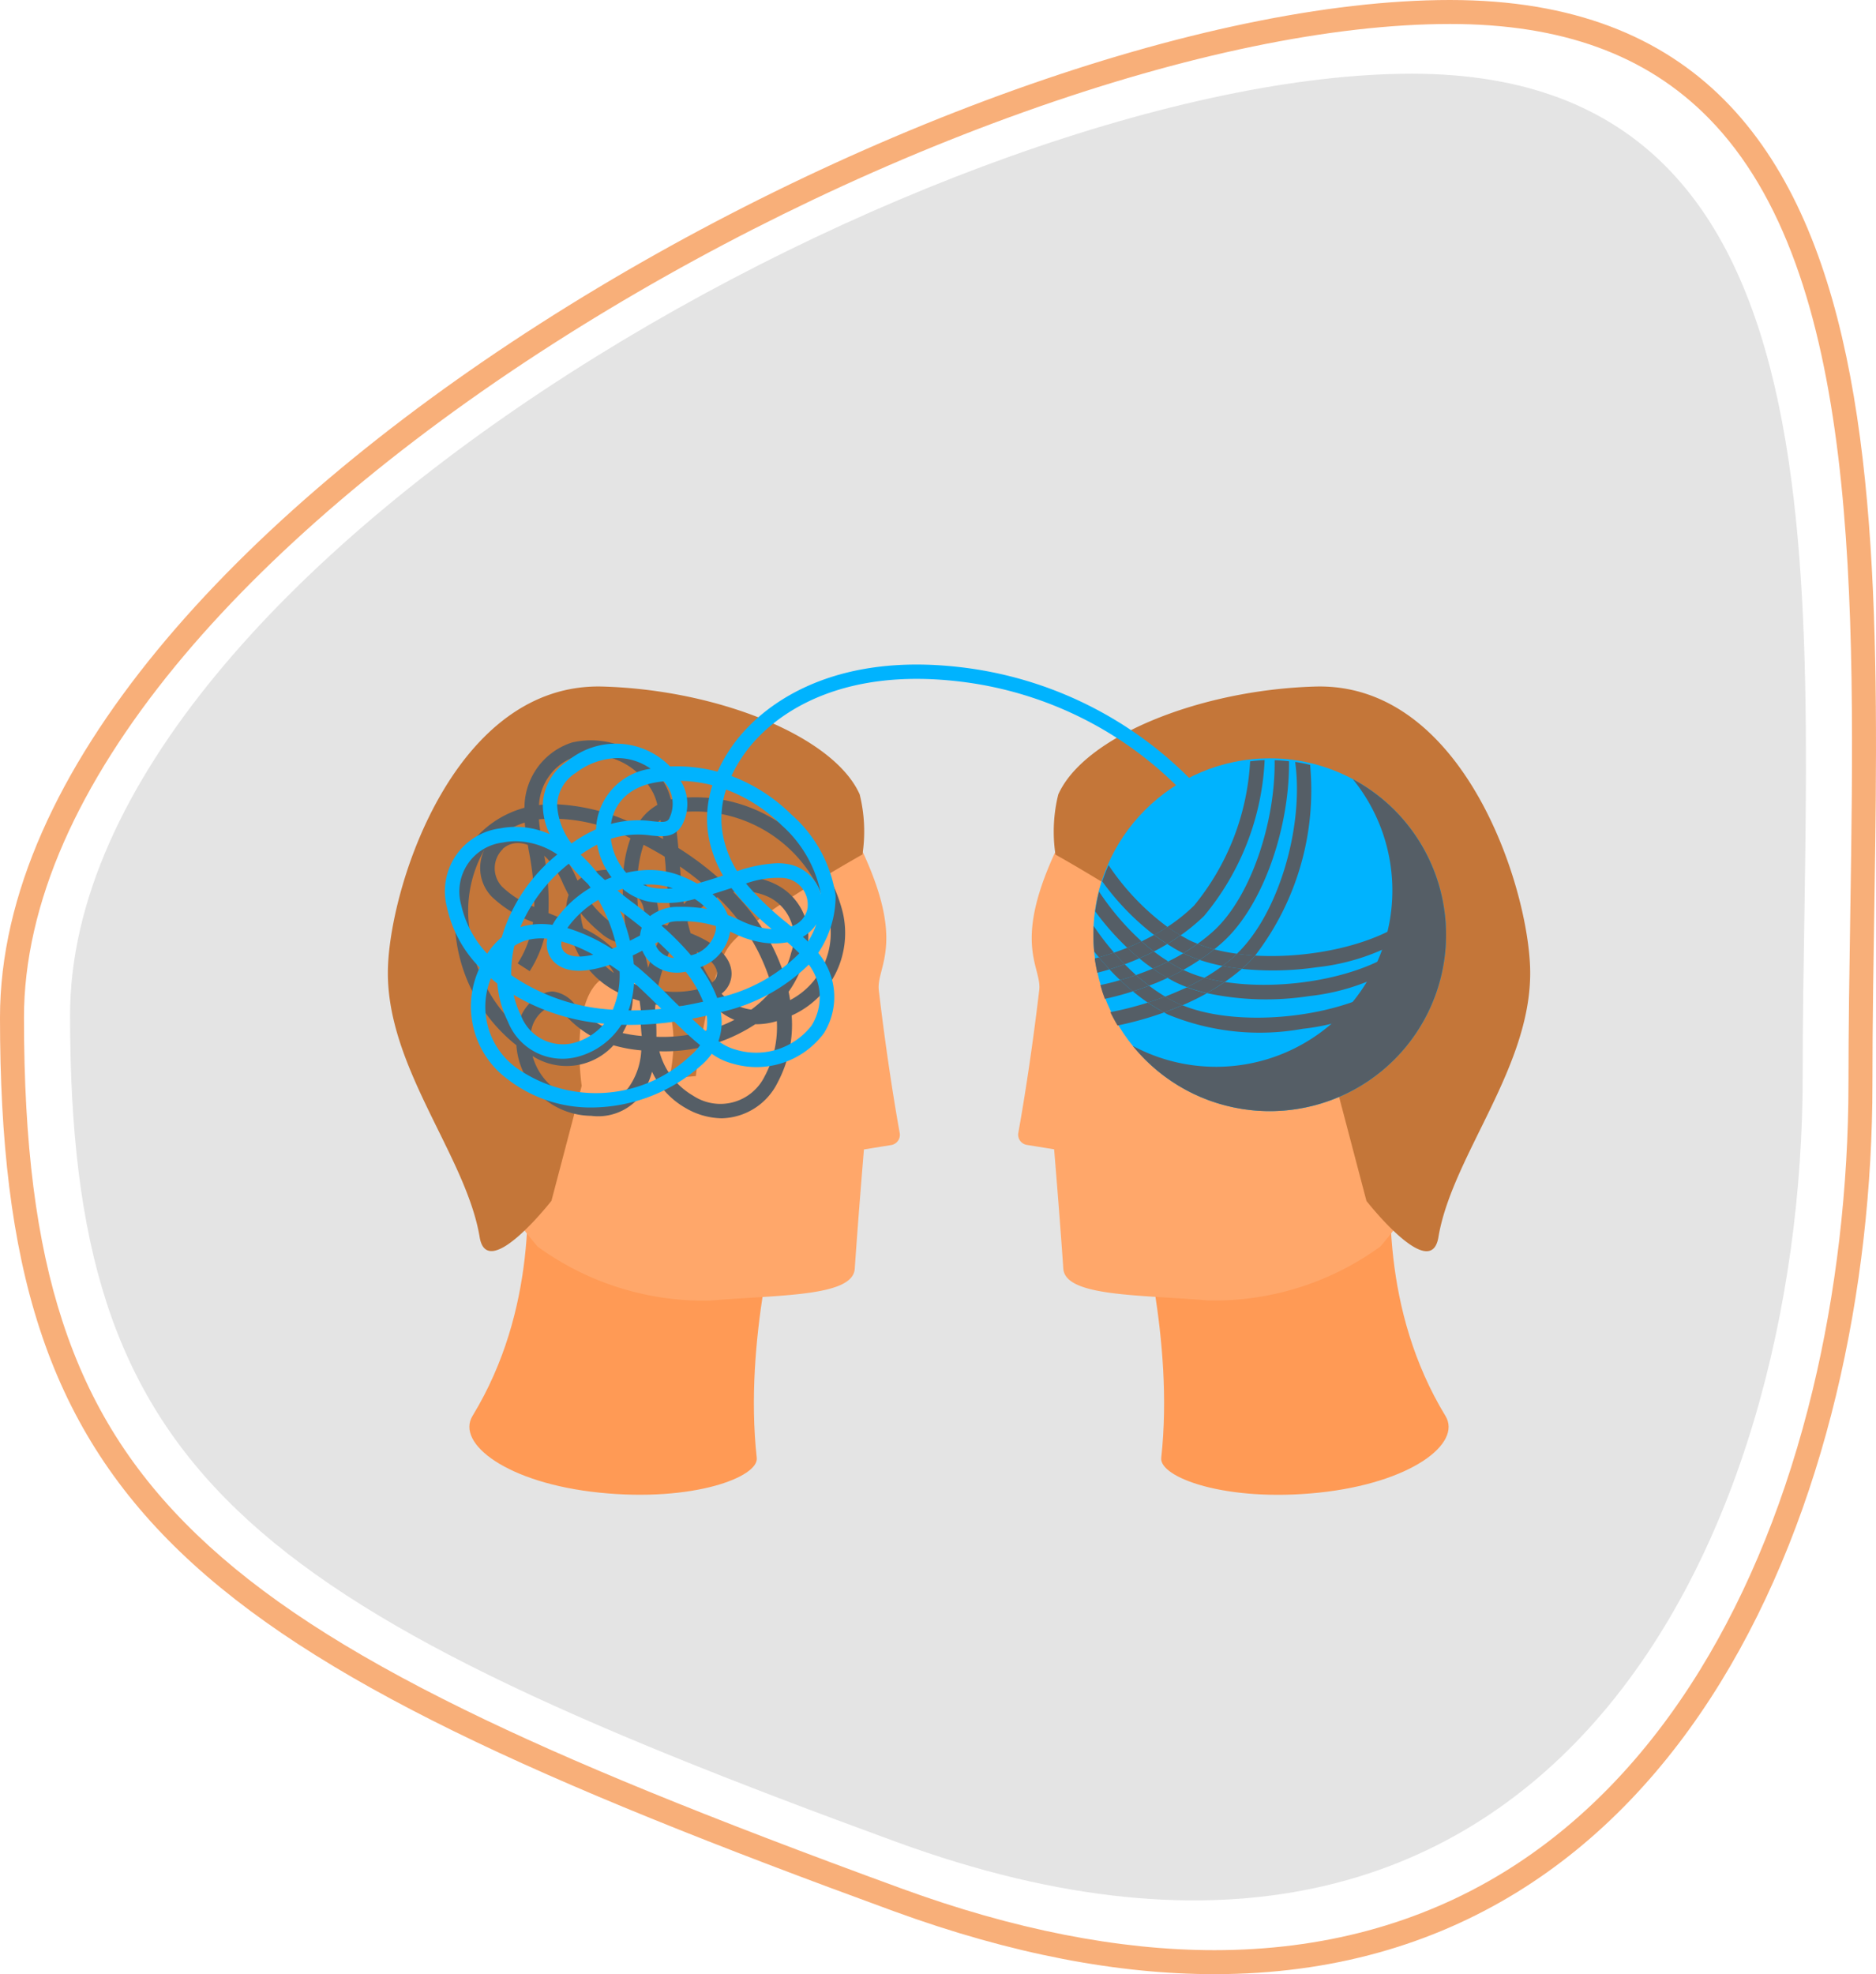 <svg xmlns="http://www.w3.org/2000/svg" width="78.24" height="82.314" viewBox="0 0 78.24 82.314">
  <g id="Group_178968" data-name="Group 178968" transform="translate(-653.24 -4348.194)">
    <path id="instilling-good-behavior-in-down-syndrome-children-800x533" d="M34.475,73.732C7.062,63.715,0,58.3,0,39.257S36.92,0,55.96,0s16.3,22.745,16.3,41.785S61.888,83.749,34.475,73.732Z" transform="translate(656.162 4351.268)" fill="#e4e4e4"/>
    <g id="instilling-good-behavior-in-down-syndrome-children-800x533-2" data-name="instilling-good-behavior-in-down-syndrome-children-800x533" transform="translate(653.24 4348.194)" fill="none" opacity="0.67">
      <path d="M37.258,79.684C7.632,68.859,0,63,0,42.426S39.9,0,60.477,0,78.092,24.581,78.092,45.158,66.883,90.51,37.258,79.684Z" stroke="none"/>
      <path d="M 50.648 81.315 C 55.143 81.315 59.203 80.221 62.716 78.065 C 65.908 76.105 68.661 73.269 70.899 69.634 C 72.951 66.3 74.533 62.37 75.6 57.953 C 76.576 53.911 77.092 49.486 77.092 45.158 C 77.092 42.86 77.13 40.473 77.166 38.164 C 77.372 24.983 77.586 11.353 71.255 4.921 C 68.657 2.283 65.132 1 60.477 1 C 55.571 1 49.418 2.272 42.683 4.677 C 35.976 7.073 29.191 10.414 23.062 14.339 C 16.558 18.503 11.118 23.141 7.328 27.751 C 5.296 30.224 3.729 32.696 2.67 35.099 C 1.562 37.613 1 40.078 1 42.426 C 1 47.712 1.51 51.738 2.606 55.096 C 3.744 58.584 5.526 61.411 8.212 63.991 C 10.863 66.537 14.411 68.857 19.378 71.291 C 23.784 73.451 29.404 75.75 37.601 78.745 C 42.267 80.45 46.657 81.315 50.648 81.315 M 50.648 82.315 C 46.68 82.315 42.229 81.5 37.258 79.684 C 7.632 68.859 -3.906250185536919e-07 63.003 -3.906250185536919e-07 42.426 C -3.906250185536919e-07 21.849 39.9 2.703857489905204e-06 60.477 2.703857489905204e-06 C 81.054 2.703857489905204e-06 78.092 24.581 78.092 45.158 C 78.092 62.283 70.329 82.315 50.648 82.315 Z" stroke="none" fill="#f58737"/>
    </g>
    <g id="Group_178150" data-name="Group 178150" transform="translate(304.736 4334.107)">
      <g id="Group_178144" data-name="Group 178144" transform="translate(364.68 42.711)">
        <path id="Path_41410" data-name="Path 41410" d="M371.663,68.734c.172,2.153.5,7.025-2.2,11.457-.7,1.15,1.445,2.807,5.3,3.2,3.9.4,6.642-.652,6.554-1.45-.55-5,.976-9.959.959-10.935S371.485,66.574,371.663,68.734Z" transform="translate(-365.932 -49.777)" fill="#ff9a55"/>
        <path id="Path_41411" data-name="Path 41411" d="M385.026,50.059c-1.883-3.659-10.256-5.778-14.985-.383-.9,1.022-2.579,4.247-1.62,10.135a14.831,14.831,0,0,0,3.439,7.5,11.783,11.783,0,0,0,7.181,2.248c2.856-.245,5.969-.151,6.041-1.33.151-2.209.383-4.972.383-4.972l1.133-.183a.432.432,0,0,0,.36-.5c-.159-.877-.527-3.034-.872-5.948C385.959,55.588,387.385,54.624,385.026,50.059Z" transform="translate(-365.61 -43.953)" fill="#ffa76a"/>
        <path id="Path_41412" data-name="Path 41412" d="M373.662,43.051c-6.107-.188-8.849,8.115-8.977,11.685-.148,4.1,3.253,7.837,3.824,11.274.319,1.911,2.994-1.518,2.994-1.518l1.261-4.793s-.819-5.585,2.31-4.552c2.236.746,1.344,4.235,1.344,4.235l1.106-.089s.509-4.235,1.4-5.436,5.55-3.806,5.55-3.806a6.426,6.426,0,0,0-.117-2.506C383.281,45.132,378.469,43.194,373.662,43.051Z" transform="translate(-364.68 -43.048)" fill="#c47639"/>
      </g>
      <g id="Group_178145" data-name="Group 178145" transform="translate(390.966 42.711)">
        <path id="Path_41413" data-name="Path 41413" d="M418.124,68.734c.179-2.16-10.6,1.293-10.615,2.274s1.51,5.931.959,10.935c-.088.8,2.652,1.851,6.554,1.45,3.859-.4,6-2.052,5.3-3.2C417.624,75.759,417.953,70.887,418.124,68.734Z" transform="translate(-402.5 -49.777)" fill="#ff9a55"/>
        <path id="Path_41414" data-name="Path 41414" d="M402.593,50.059c-2.359,4.565-.932,5.529-1.06,6.561-.345,2.914-.713,5.071-.872,5.948a.433.433,0,0,0,.361.5l1.133.183s.232,2.763.383,4.972c.072,1.179,3.185,1.085,6.041,1.33a11.786,11.786,0,0,0,7.181-2.248,14.831,14.831,0,0,0,3.439-7.5c.959-5.888-.718-9.113-1.62-10.135C412.849,44.281,404.476,46.4,402.593,50.059Z" transform="translate(-400.654 -43.953)" fill="#ffa76a"/>
        <path id="Path_41415" data-name="Path 41415" d="M413.574,43.051c-4.807.143-9.62,2.081-10.7,4.5a6.426,6.426,0,0,0-.117,2.506s4.658,2.6,5.55,3.806,1.4,5.436,1.4,5.436l1.106.089s-.891-3.489,1.344-4.235c3.128-1.033,2.309,4.552,2.309,4.552l1.261,4.793s2.677,3.428,3,1.518c.571-3.437,3.971-7.174,3.824-11.274C422.423,51.166,419.681,42.863,413.574,43.051Z" transform="translate(-401.2 -43.048)" fill="#c47639"/>
      </g>
      <g id="Group_178147" data-name="Group 178147" transform="translate(367.08 41.796)">
        <path id="Path_41416" data-name="Path 41416" d="M378.229,48.492a2.842,2.842,0,0,0-.723.083,2.587,2.587,0,0,0-.4-.88,3.5,3.5,0,0,0-3.727-1.493,2.853,2.853,0,0,0-1.977,2.633c0,.029,0,.058-.005.088a4.2,4.2,0,0,0-2.1,1.331,5.572,5.572,0,0,0-.783,3.778,6.782,6.782,0,0,0,2.552,4.795c0,.05.007.1.012.15a3.16,3.16,0,0,0,3.108,2.79,2.252,2.252,0,0,0,1.968-.733,2.882,2.882,0,0,0,.566-1.107,3.42,3.42,0,0,0,1.421,1.526,3.057,3.057,0,0,0,1.488.417,2.668,2.668,0,0,0,2.327-1.487,5.136,5.136,0,0,0,.588-2.8,3.766,3.766,0,0,0,2.133-4.291A6.344,6.344,0,0,0,378.229,48.492Zm.1,5.662c-.048-.167-.091-.327-.126-.474a3.675,3.675,0,0,1,1.247-1.031,8.227,8.227,0,0,1,2.3,3.843,4.762,4.762,0,0,1-.89.846,1.828,1.828,0,0,1-.658-.213,2.4,2.4,0,0,1-.582-.452,1.043,1.043,0,0,0,.417-.861C380.01,55.041,379.222,54.509,378.333,54.154Zm1.1,1.678a.464.464,0,0,1-.2.371,6.237,6.237,0,0,1-.649-1.278C379.084,55.182,379.424,55.487,379.435,55.833Zm-1.381-2.9c-.069-.446-.115-.99-.163-1.561a11.749,11.749,0,0,1,1.084.836A4.049,4.049,0,0,0,378.054,52.93Zm.64,3.541-.072.02a4.171,4.171,0,0,1-1.673.039,7,7,0,0,1,.655-1.92c.012-.023.023-.045.036-.067.068.022.135.044.2.067A7.6,7.6,0,0,0,378.694,56.471Zm-1.4-5.082a18.828,18.828,0,0,0,.223,1.932c.013.068.028.14.044.213q-.1.145-.2.3c-.15-.04-.3-.076-.433-.107a1.4,1.4,0,0,0,.069-.4,1.618,1.618,0,0,0-.878-1.437,4.993,4.993,0,0,1,.255-1.426q.334.173.68.375c.069.04.137.08.2.121Q377.272,51.177,377.29,51.389Zm-.9,1.922a.816.816,0,0,1-.063.3l-.14-.024q-.06-.5-.077-.946A.921.921,0,0,1,376.391,53.311Zm.791-3.089c-.186-.105-.371-.205-.553-.3a2.068,2.068,0,0,1,.129-.181,1.719,1.719,0,0,1,.319-.309C377.118,49.683,377.153,49.949,377.183,50.222Zm-3.629-3.445a2.928,2.928,0,0,1,3.078,1.286,2.14,2.14,0,0,1,.315.737,2.271,2.271,0,0,0-.657.568,2.717,2.717,0,0,0-.2.289,8.366,8.366,0,0,0-3.467-.887,5.089,5.089,0,0,0-.613.037A2.252,2.252,0,0,1,373.553,46.777Zm.308,7.173a2.77,2.77,0,0,1-.121-.649,5.933,5.933,0,0,0,.835.832,1.87,1.87,0,0,0,1.161.481q.084.461.2.954.089.38.156.74c-.072-.026-.143-.054-.213-.084a2.508,2.508,0,0,0-.487-1.112A4.439,4.439,0,0,0,373.862,53.95Zm1.263,1.855a3.036,3.036,0,0,1-.858-.921,3.012,3.012,0,0,1,.654.6A1.934,1.934,0,0,1,375.125,55.8Zm-1.955-2.176c-.209-.09-.42-.177-.629-.263l-.138-.057a10.455,10.455,0,0,0-.176-2.389c.054.05.109.1.164.164a3.581,3.581,0,0,1,.621,1c.072.151.147.307.234.469A2.2,2.2,0,0,0,373.17,53.629Zm-.341-2.956a3.181,3.181,0,0,0-.74-.6c-.036-.235-.065-.461-.082-.672a6.882,6.882,0,0,1,3.82.793,5.276,5.276,0,0,0-.3,1.44,1.9,1.9,0,0,0-1.908.323c-.022-.045-.044-.09-.065-.135A4.175,4.175,0,0,0,372.829,50.673Zm2.808,3.335a1.391,1.391,0,0,1-.678-.338,4.685,4.685,0,0,1-1.035-1.146.837.837,0,0,1,.1-.121,1.367,1.367,0,0,1,1.479-.14A12.113,12.113,0,0,0,375.637,54.008Zm-4.221-4.471c.008.1.019.2.032.3a1.625,1.625,0,0,0-.764.031A3.529,3.529,0,0,1,371.417,49.537Zm-.921,1.1a.934.934,0,0,1,.637-.246,1.186,1.186,0,0,1,.412.078l.039.236a11.981,11.981,0,0,1,.232,2.349,3.983,3.983,0,0,1-1.342-.841A1.115,1.115,0,0,1,370.5,50.642Zm.622,7.444a6.224,6.224,0,0,1-2.005-4.109,5.129,5.129,0,0,1,.63-3.317,1.725,1.725,0,0,0,.283,1.958,4.873,4.873,0,0,0,1.736,1.073,4.289,4.289,0,0,1-.639,1.722l.5.325a4.853,4.853,0,0,0,.7-1.809c.35.145.7.291,1.041.451a5.712,5.712,0,0,0,.29.649,3.769,3.769,0,0,0,1.67,1.605,2.611,2.611,0,0,1-.43,1.5,3.669,3.669,0,0,1-1.367-.983,1.375,1.375,0,0,0-.94-.566.969.969,0,0,0-.276.043A1.84,1.84,0,0,0,371.117,58.086Zm1.375-.888c.18-.056.277.019.609.364a4.318,4.318,0,0,0,1.392,1.039,2.119,2.119,0,0,1-2.829-.076A1.366,1.366,0,0,1,372.492,57.2Zm3.206,3.445a1.652,1.652,0,0,1-1.465.525,2.576,2.576,0,0,1-2.491-1.89,2.64,2.64,0,0,0,3.278-.35c.032-.031.064-.064.094-.1a6.131,6.131,0,0,0,1.161.213A2.9,2.9,0,0,1,375.7,60.644Zm-.2-2.329a3.157,3.157,0,0,0,.426-1.429c.094.033.188.064.283.091q.029.207.05.406a6.3,6.3,0,0,0,.039,1.06A5.75,5.75,0,0,1,375.494,58.315ZM376.56,55.6c-.012-.057-.026-.114-.039-.172-.077-.331-.143-.653-.2-.962a1.212,1.212,0,0,0,.27-.2c.151.032.305.067.459.107A7.418,7.418,0,0,0,376.56,55.6Zm.29,1.714c0-.064.009-.126.015-.19a4.758,4.758,0,0,0,1.909-.055,2.811,2.811,0,0,0,.3-.1,3.115,3.115,0,0,0,.835.678,2.481,2.481,0,0,0,.248.118,6.646,6.646,0,0,1-3.254.706A9.875,9.875,0,0,0,376.85,57.317Zm4.584,2.771a2.057,2.057,0,0,1-3,.842,3.018,3.018,0,0,1-1.408-1.852,6.889,6.889,0,0,0,4-1.127,2.934,2.934,0,0,0,.9-.131A4.371,4.371,0,0,1,381.435,60.088Zm-1.327-7.65a2.537,2.537,0,0,1,1.548.243,1.872,1.872,0,0,1,.87,2.281,3.651,3.651,0,0,1-.322.842A8.8,8.8,0,0,0,380.108,52.438Zm2.37,4.5q-.026-.17-.061-.342a4.435,4.435,0,0,0,.692-1.5,2.441,2.441,0,0,0-1.2-2.964,3.108,3.108,0,0,0-2.325-.2,12.851,12.851,0,0,0-1.764-1.33c-.047-.5-.1-1-.185-1.443a2.216,2.216,0,0,1,.585-.071,5.746,5.746,0,0,1,5.862,4.309A3.145,3.145,0,0,1,382.478,56.942Z" transform="translate(-368.103 -42.95)" fill="#555e66"/>
        <g id="Group_178146" data-name="Group 178146">
          <path id="Path_41417" data-name="Path 41417" d="M389.345,41.895c-4.951-.549-7.6,1.321-8.738,2.486a6.454,6.454,0,0,0-1.293,1.882,6.679,6.679,0,0,0-1.982-.218c-.034-.036-.07-.071-.107-.105a3.159,3.159,0,0,0-4.175-.112,2.244,2.244,0,0,0-1.024,1.833,2.864,2.864,0,0,0,.287,1.209,3.425,3.425,0,0,0-2.072-.242,2.642,2.642,0,0,0-2.213,3.287,5.132,5.132,0,0,0,1.368,2.516,3.767,3.767,0,0,0,1.157,4.651,5.662,5.662,0,0,0,3.544,1.184,6.945,6.945,0,0,0,4.476-1.708,2.788,2.788,0,0,0,.5-.532,2.6,2.6,0,0,0,.875.411,3.5,3.5,0,0,0,3.806-1.277,2.852,2.852,0,0,0-.2-3.287l-.041-.056a4.25,4.25,0,0,0,.725-2.389,5.577,5.577,0,0,0-1.852-3.385,7.155,7.155,0,0,0-2.493-1.6,5.886,5.886,0,0,1,1.147-1.646c1.062-1.086,3.543-2.831,8.242-2.308a15.468,15.468,0,0,1,10.512,5.861l.5-.338A16.1,16.1,0,0,0,389.345,41.895Zm-11.571,4.748a6.01,6.01,0,0,1,1.326.186,4.449,4.449,0,0,0-.191,1.933,4.857,4.857,0,0,0,.636,1.833c-.36.118-.725.235-1.085.332a5.75,5.75,0,0,0-.642-.306,3.531,3.531,0,0,0-1.342-.258,4.2,4.2,0,0,0-.97.117,2.608,2.608,0,0,1-.642-1.418,3.68,3.68,0,0,1,1.678-.137c.469.046.954.1,1.265-.39A1.839,1.839,0,0,0,377.775,46.643Zm5.3,5.268a.985.985,0,0,1-.691.807l-.183-.155a11.988,11.988,0,0,1-1.7-1.638,3.981,3.981,0,0,1,1.568-.229A1.113,1.113,0,0,1,383.071,51.91Zm.359.718a3.475,3.475,0,0,1-.346.72c-.069-.068-.141-.136-.215-.2A1.62,1.62,0,0,0,383.43,52.628Zm-1.859.193c-.074,0-.151-.01-.23-.019a3.561,3.561,0,0,1-1.12-.358c-.153-.068-.311-.139-.482-.205a2.2,2.2,0,0,0-.641-.871c.217-.066.434-.137.65-.207l.142-.046A10.464,10.464,0,0,0,381.571,52.821Zm-10.863,1.925a4.789,4.789,0,0,1,.129-1.221,1.818,1.818,0,0,1,.639-.265,2.406,2.406,0,0,1,.737-.033,1.042,1.042,0,0,0,.24.926c.52.571,1.464.465,2.371.16.145.1.281.19.4.28a3.69,3.69,0,0,1-.281,1.593A8.233,8.233,0,0,1,370.709,54.746Zm3.877,2.025a2.532,2.532,0,0,1-1.336.818,1.871,1.871,0,0,1-2.142-1.174,3.669,3.669,0,0,1-.3-.849A8.794,8.794,0,0,0,374.586,56.77Zm-1.537-3.988c.015-.024.03-.045.042-.062a4.15,4.15,0,0,1,1.25-1.114,7,7,0,0,1,.744,1.887c.006.024.012.049.017.074-.066.028-.132.054-.2.08A7.55,7.55,0,0,0,373.049,52.782Zm1.079,1.11c-.541.125-1,.113-1.23-.143a.465.465,0,0,1-.092-.41A6.217,6.217,0,0,1,374.128,53.892Zm.49-3.11q-.157-.139-.3-.276a6.27,6.27,0,0,0-.718-.782,5.733,5.733,0,0,1,.692-.42,3.164,3.164,0,0,0,.6,1.365C374.8,50.7,374.708,50.742,374.619,50.782Zm-.713.161c.038.051.075.1.112.155a4.761,4.761,0,0,0-1.418,1.278,2.981,2.981,0,0,0-.17.272,3.109,3.109,0,0,0-1.076.025,2.619,2.619,0,0,0-.265.071,6.728,6.728,0,0,1,2.021-2.646A9.758,9.758,0,0,0,373.905,50.943Zm1.231.278c.072-.026.143-.051.216-.074a2.508,2.508,0,0,0,1.091.532,4.442,4.442,0,0,0,1.92-.108,2.758,2.758,0,0,1,.512.417A5.794,5.794,0,0,0,377.7,51.9a1.871,1.871,0,0,0-1.2.385q-.364-.3-.769-.6Q375.421,51.451,375.137,51.221Zm1.063-.244a3.016,3.016,0,0,1,1.25.146,2.985,2.985,0,0,1-.885-.032A1.894,1.894,0,0,1,376.2,50.977Zm.63,2.381q.367.34.672.671a.918.918,0,0,1-.651-.332.81.81,0,0,1-.143-.265Zm-1.451-1.192q.41.3.775.6a1.2,1.2,0,0,0-.075.327c-.137.074-.277.146-.419.216a7.427,7.427,0,0,0-.422-1.252Zm.452,2.9c.342.3.729.68,1.135,1.083a11.947,11.947,0,0,1-1.367.066A4,4,0,0,0,375.831,55.064Zm.159-.648-.172-.134q-.015-.176-.042-.36c.14-.066.273-.133.4-.2a1.433,1.433,0,0,0,.207.35,1.62,1.62,0,0,0,1.6.526,4.957,4.957,0,0,1,.73,1.252q-.367.084-.761.155c-.079.015-.157.028-.235.04-.1-.1-.206-.2-.307-.3A18.891,18.891,0,0,0,375.99,54.416Zm.983-1.738a1.392,1.392,0,0,1,.736-.183,4.723,4.723,0,0,1,1.532.2.872.872,0,0,1,0,.157,1.368,1.368,0,0,1-1.035,1.065A12.005,12.005,0,0,0,376.973,52.678Zm.329-4.468c-.1.16-.225.165-.7.117a4.344,4.344,0,0,0-1.733.11c.086-.577.482-1.614,2.2-1.775A1.366,1.366,0,0,1,377.3,48.21Zm-3.9-1.9a2.95,2.95,0,0,1,1.733-.618,2.412,2.412,0,0,1,1.388.444,2.641,2.641,0,0,0-2.27,2.39c0,.045-.007.091-.008.136a6.082,6.082,0,0,0-1.022.59,2.884,2.884,0,0,1-.6-1.591A1.649,1.649,0,0,1,373.4,46.314Zm-4.785,5.49a2.058,2.058,0,0,1,1.741-2.587,2.763,2.763,0,0,1,.543-.054,3.156,3.156,0,0,1,1.729.552,6.988,6.988,0,0,0-2.319,3.454,2.959,2.959,0,0,0-.605.685A4.374,4.374,0,0,1,368.618,51.8Zm9.569,6.294a5.745,5.745,0,0,1-7.257.517,3.146,3.146,0,0,1-1.068-3.739q.129.112.268.221a4.426,4.426,0,0,0,.442,1.589,2.445,2.445,0,0,0,2.832,1.483,3.109,3.109,0,0,0,1.9-1.353,13.011,13.011,0,0,0,2.205-.13c.363.354.726.694,1.076.98A2.162,2.162,0,0,1,378.187,58.1Zm.653-1c-.194-.164-.392-.346-.592-.534.21-.04.417-.083.616-.129a1.9,1.9,0,0,1,.018.22A1.671,1.671,0,0,1,378.841,57.1Zm-.246-2.683a1.892,1.892,0,0,0,1.244-1.483l.137.061a4.156,4.156,0,0,0,1.3.406,3.142,3.142,0,0,0,.951-.023c.179.156.348.308.5.46A6.87,6.87,0,0,1,379.3,55.7,5.248,5.248,0,0,0,378.594,54.413Zm4.651,2.422a2.927,2.927,0,0,1-3.178,1.015,2.111,2.111,0,0,1-.717-.357,2.272,2.272,0,0,0,.133-.858,2.722,2.722,0,0,0-.034-.349,7.579,7.579,0,0,0,3.671-1.981A2.248,2.248,0,0,1,383.245,56.835Zm-1.282-8.362a5.128,5.128,0,0,1,1.67,2.936,1.725,1.725,0,0,0-1.485-1.308,2.4,2.4,0,0,0-.335-.023,5.927,5.927,0,0,0-1.682.33,4.3,4.3,0,0,1-.628-1.726,3.855,3.855,0,0,1,.168-1.676A6.552,6.552,0,0,1,381.964,48.473Z" transform="translate(-367.964 -41.796)" fill="#00b3fe"/>
        </g>
      </g>
      <g id="Group_178149" data-name="Group 178149" transform="translate(394.104 45.707)">
        <circle id="Ellipse_861" data-name="Ellipse 861" cx="7.355" cy="7.355" r="7.355" transform="translate(0)" fill="#00b3fe"/>
        <g id="Group_178148" data-name="Group 178148" transform="translate(0 0.075)">
          <path id="Path_41418" data-name="Path 41418" d="M405.213,54.754a7.338,7.338,0,0,0-.161.823,11.23,11.23,0,0,0,1.335,1.517c.194-.078.4-.167.6-.266A11.013,11.013,0,0,1,405.213,54.754Z" transform="translate(-404.976 -49.272)" fill="#555e66"/>
          <path id="Path_41419" data-name="Path 41419" d="M407.57,58.458c.179.147.364.291.561.427.21-.088.426-.19.642-.3-.208-.131-.406-.27-.6-.416C407.971,58.278,407.769,58.371,407.57,58.458Z" transform="translate(-405.654 -50.192)" fill="#555e66"/>
          <path id="Path_41420" data-name="Path 41420" d="M412.173,59.344c-.246.169-.5.323-.749.465a11.776,11.776,0,0,0,4.265.125,9.091,9.091,0,0,0,4.343-1.659l-.383-.463C418.042,59.141,414.7,59.739,412.173,59.344Z" transform="translate(-406.692 -50.095)" fill="#555e66"/>
          <path id="Path_41421" data-name="Path 41421" d="M409.183,59.553c.094.053.186.108.283.158a5.284,5.284,0,0,0,.525.228c.245-.118.49-.248.731-.392a5.251,5.251,0,0,1-.881-.327C409.621,59.343,409.4,59.452,409.183,59.553Z" transform="translate(-406.089 -50.474)" fill="#555e66"/>
          <path id="Path_41422" data-name="Path 41422" d="M409.747,60.818q-.39.169-.763.3c.052.028.1.058.153.085a10.03,10.03,0,0,0,5.619.6,9.08,9.08,0,0,0,4.343-1.659l-.382-.463C416.762,61.3,412.232,61.839,409.747,60.818Z" transform="translate(-406.035 -50.599)" fill="#555e66"/>
          <path id="Path_41423" data-name="Path 41423" d="M404.982,57.783c.063.079.128.159.2.242.186-.052.4-.117.627-.2a11.591,11.591,0,0,1-.848-1.107A7.48,7.48,0,0,0,404.982,57.783Z" transform="translate(-404.948 -49.802)" fill="#555e66"/>
          <path id="Path_41424" data-name="Path 41424" d="M405.866,59.113c.139.149.289.3.445.446.206-.059.427-.129.661-.21-.166-.148-.321-.3-.47-.449C406.275,58.983,406.061,59.054,405.866,59.113Z" transform="translate(-405.196 -50.388)" fill="#555e66"/>
          <path id="Path_41425" data-name="Path 41425" d="M407.205,60.359c.2.162.4.319.623.467.232-.073.473-.157.721-.251a7.588,7.588,0,0,1-.669-.452C407.646,60.212,407.419,60.291,407.205,60.359Z" transform="translate(-405.556 -50.717)" fill="#555e66"/>
          <path id="Path_41426" data-name="Path 41426" d="M411.017,58.488a7.549,7.549,0,0,0,.952.25c.154-.115.306-.235.452-.363.05-.044.1-.1.147-.145a8.094,8.094,0,0,1-.944-.183C411.426,58.206,411.223,58.35,411.017,58.488Z" transform="translate(-406.583 -50.158)" fill="#555e66"/>
          <path id="Path_41427" data-name="Path 41427" d="M413.975,57.8a5.4,5.4,0,0,1-.511.521c-.013.012-.028.023-.042.034a12.727,12.727,0,0,0,3.133-.069,9.091,9.091,0,0,0,4.343-1.659l-.382-.463C419.1,57.332,416.337,57.939,413.975,57.8Z" transform="translate(-407.23 -49.651)" fill="#555e66"/>
          <path id="Path_41428" data-name="Path 41428" d="M409.72,57.25c-.184.129-.37.251-.556.363.2.128.408.251.625.362l.046.02c.2-.121.4-.254.594-.394-.126-.05-.251-.1-.367-.161S409.833,57.316,409.72,57.25Z" transform="translate(-406.084 -49.944)" fill="#555e66"/>
          <path id="Path_41429" data-name="Path 41429" d="M405.718,53.241q-.147.332-.262.68a10.741,10.741,0,0,0,2.161,2.232c.186-.1.372-.213.557-.335A10.327,10.327,0,0,1,405.718,53.241Z" transform="translate(-405.085 -48.864)" fill="#555e66"/>
          <path id="Path_41430" data-name="Path 41430" d="M405.347,60.011c.056.2.116.387.187.574.306-.066.707-.165,1.171-.313q-.282-.23-.533-.47C405.848,59.9,405.565,59.964,405.347,60.011Z" transform="translate(-405.056 -50.631)" fill="#555e66"/>
          <path id="Path_41431" data-name="Path 41431" d="M407.379,59.416c.172.153.357.3.548.444.25-.095.508-.2.77-.327-.213-.121-.421-.248-.617-.385C407.838,59.251,407.6,59.338,407.379,59.416Z" transform="translate(-405.603 -50.455)" fill="#555e66"/>
          <path id="Path_41432" data-name="Path 41432" d="M411.583,54.357a7.232,7.232,0,0,1-.687.554,5.7,5.7,0,0,0,.695.23c.136-.109.27-.223.4-.343,1.672-1.543,2.749-4.793,2.718-7.5-.2-.022-.4-.037-.6-.042C414.147,49.8,413.132,52.928,411.583,54.357Z" transform="translate(-406.55 -47.252)" fill="#555e66"/>
          <path id="Path_41433" data-name="Path 41433" d="M409.217,58.614c.172.108.347.212.531.306.032.016.069.029.1.045.229-.126.457-.267.682-.417a5.541,5.541,0,0,1-.682-.277C409.639,58.4,409.428,58.509,409.217,58.614Z" transform="translate(-406.098 -50.219)" fill="#555e66"/>
          <path id="Path_41434" data-name="Path 41434" d="M408.98,58.741c-.216.108-.432.21-.642.3.2.137.4.264.617.385.218-.1.438-.21.658-.332-.033-.015-.07-.028-.1-.045C409.327,58.953,409.152,58.849,408.98,58.741Z" transform="translate(-405.861 -50.345)" fill="#555e66"/>
          <path id="Path_41435" data-name="Path 41435" d="M406.475,59.725q.252.239.533.47c.214-.068.441-.147.675-.236-.191-.143-.376-.291-.548-.444C406.9,59.6,406.681,59.666,406.475,59.725Z" transform="translate(-405.36 -50.554)" fill="#555e66"/>
          <path id="Path_41436" data-name="Path 41436" d="M410.083,58.126a5.541,5.541,0,0,0,.682.277c.206-.137.409-.281.606-.441a5.694,5.694,0,0,1-.695-.23C410.482,57.872,410.284,58.005,410.083,58.126Z" transform="translate(-406.331 -50.074)" fill="#555e66"/>
          <path id="Path_41437" data-name="Path 41437" d="M411.29,59.486a7.666,7.666,0,0,0,.847.175,8.241,8.241,0,0,0,.711-.546c-.276-.03-.544-.072-.805-.123A8.379,8.379,0,0,1,411.29,59.486Z" transform="translate(-406.656 -50.413)" fill="#555e66"/>
          <path id="Path_41438" data-name="Path 41438" d="M405.918,61.484c.091.191.193.376.3.557a14.21,14.21,0,0,0,1.941-.544q-.354-.192-.677-.411A13.987,13.987,0,0,1,405.918,61.484Z" transform="translate(-405.21 -50.976)" fill="#555e66"/>
          <path id="Path_41439" data-name="Path 41439" d="M415.569,47.352c.372,2.652-.667,6.309-2.43,8,.248.034.5.061.76.076a11.321,11.321,0,0,0,2.294-7.952C415.987,47.424,415.78,47.383,415.569,47.352Z" transform="translate(-407.154 -47.278)" fill="#555e66"/>
          <path id="Path_41440" data-name="Path 41440" d="M409.044,60.6c.125.074.251.147.383.213.105.054.221.1.336.148a11.085,11.085,0,0,0,1.02-.5,6.753,6.753,0,0,1-.829-.248C409.647,60.352,409.341,60.482,409.044,60.6Z" transform="translate(-406.051 -50.739)" fill="#555e66"/>
          <path id="Path_41441" data-name="Path 41441" d="M410.289,60.06a6.754,6.754,0,0,0,.829.248c.253-.142.5-.3.749-.465a7.666,7.666,0,0,1-.847-.175C410.779,59.811,410.534,59.941,410.289,60.06Z" transform="translate(-406.387 -50.595)" fill="#555e66"/>
          <path id="Path_41442" data-name="Path 41442" d="M408.778,60.741c-.248.094-.49.178-.721.251q.323.219.677.411.373-.134.763-.3c-.115-.047-.231-.094-.336-.148C409.03,60.888,408.9,60.815,408.778,60.741Z" transform="translate(-405.786 -50.884)" fill="#555e66"/>
          <path id="Path_41443" data-name="Path 41443" d="M412.772,58.442c-.145.128-.3.248-.452.363.261.051.529.094.805.123.014-.012.028-.022.042-.034a5.4,5.4,0,0,0,.511-.521c-.259-.015-.512-.042-.76-.076C412.869,58.344,412.822,58.4,412.772,58.442Z" transform="translate(-406.934 -50.226)" fill="#555e66"/>
          <path id="Path_41444" data-name="Path 41444" d="M410.286,53.316a7.294,7.294,0,0,1-1.111.889c.175.124.359.242.548.353a7.873,7.873,0,0,0,.984-.813,10.95,10.95,0,0,0,2.523-6.494c-.2.007-.4.025-.606.048A10.35,10.35,0,0,1,410.286,53.316Z" transform="translate(-406.087 -47.251)" fill="#555e66"/>
          <path id="Path_41445" data-name="Path 41445" d="M407.7,57.493c.161.145.334.286.512.424.184-.095.37-.2.557-.311q-.286-.183-.549-.381C408.047,57.322,407.873,57.411,407.7,57.493Z" transform="translate(-405.69 -49.937)" fill="#555e66"/>
          <path id="Path_41446" data-name="Path 41446" d="M405.032,58.55c.005.043.006.085.012.129.023.159.059.313.092.468.149-.037.317-.083.506-.14-.159-.17-.3-.338-.441-.5Z" transform="translate(-404.971 -50.282)" fill="#555e66"/>
          <path id="Path_41447" data-name="Path 41447" d="M406.121,58.162c.139.159.29.322.449.484.194-.072.4-.154.609-.246q-.266-.218-.5-.444C406.482,58.033,406.3,58.1,406.121,58.162Z" transform="translate(-405.264 -50.134)" fill="#555e66"/>
          <path id="Path_41448" data-name="Path 41448" d="M406.879,57.858q.239.226.5.444c.2-.087.4-.18.608-.286-.178-.137-.351-.278-.512-.424C407.274,57.691,407.073,57.78,406.879,57.858Z" transform="translate(-405.468 -50.036)" fill="#555e66"/>
          <path id="Path_41449" data-name="Path 41449" d="M405.263,58.433c.137.164.281.332.441.5.2-.059.409-.13.636-.213-.159-.162-.311-.324-.449-.484C405.661,58.316,405.449,58.381,405.263,58.433Z" transform="translate(-405.033 -50.21)" fill="#555e66"/>
          <path id="Path_41450" data-name="Path 41450" d="M408.413,57.1q.263.2.549.381c.186-.112.372-.234.556-.363-.189-.111-.373-.229-.548-.353C408.785,56.888,408.6,57,408.413,57.1Z" transform="translate(-405.881 -49.814)" fill="#555e66"/>
        </g>
        <path id="Path_41451" data-name="Path 41451" d="M416.376,48.337A7.353,7.353,0,0,1,407.2,59.459a7.354,7.354,0,1,0,9.173-11.122Z" transform="translate(-405.556 -47.469)" fill="#555e66"/>
      </g>
    </g>
  </g>
</svg>
